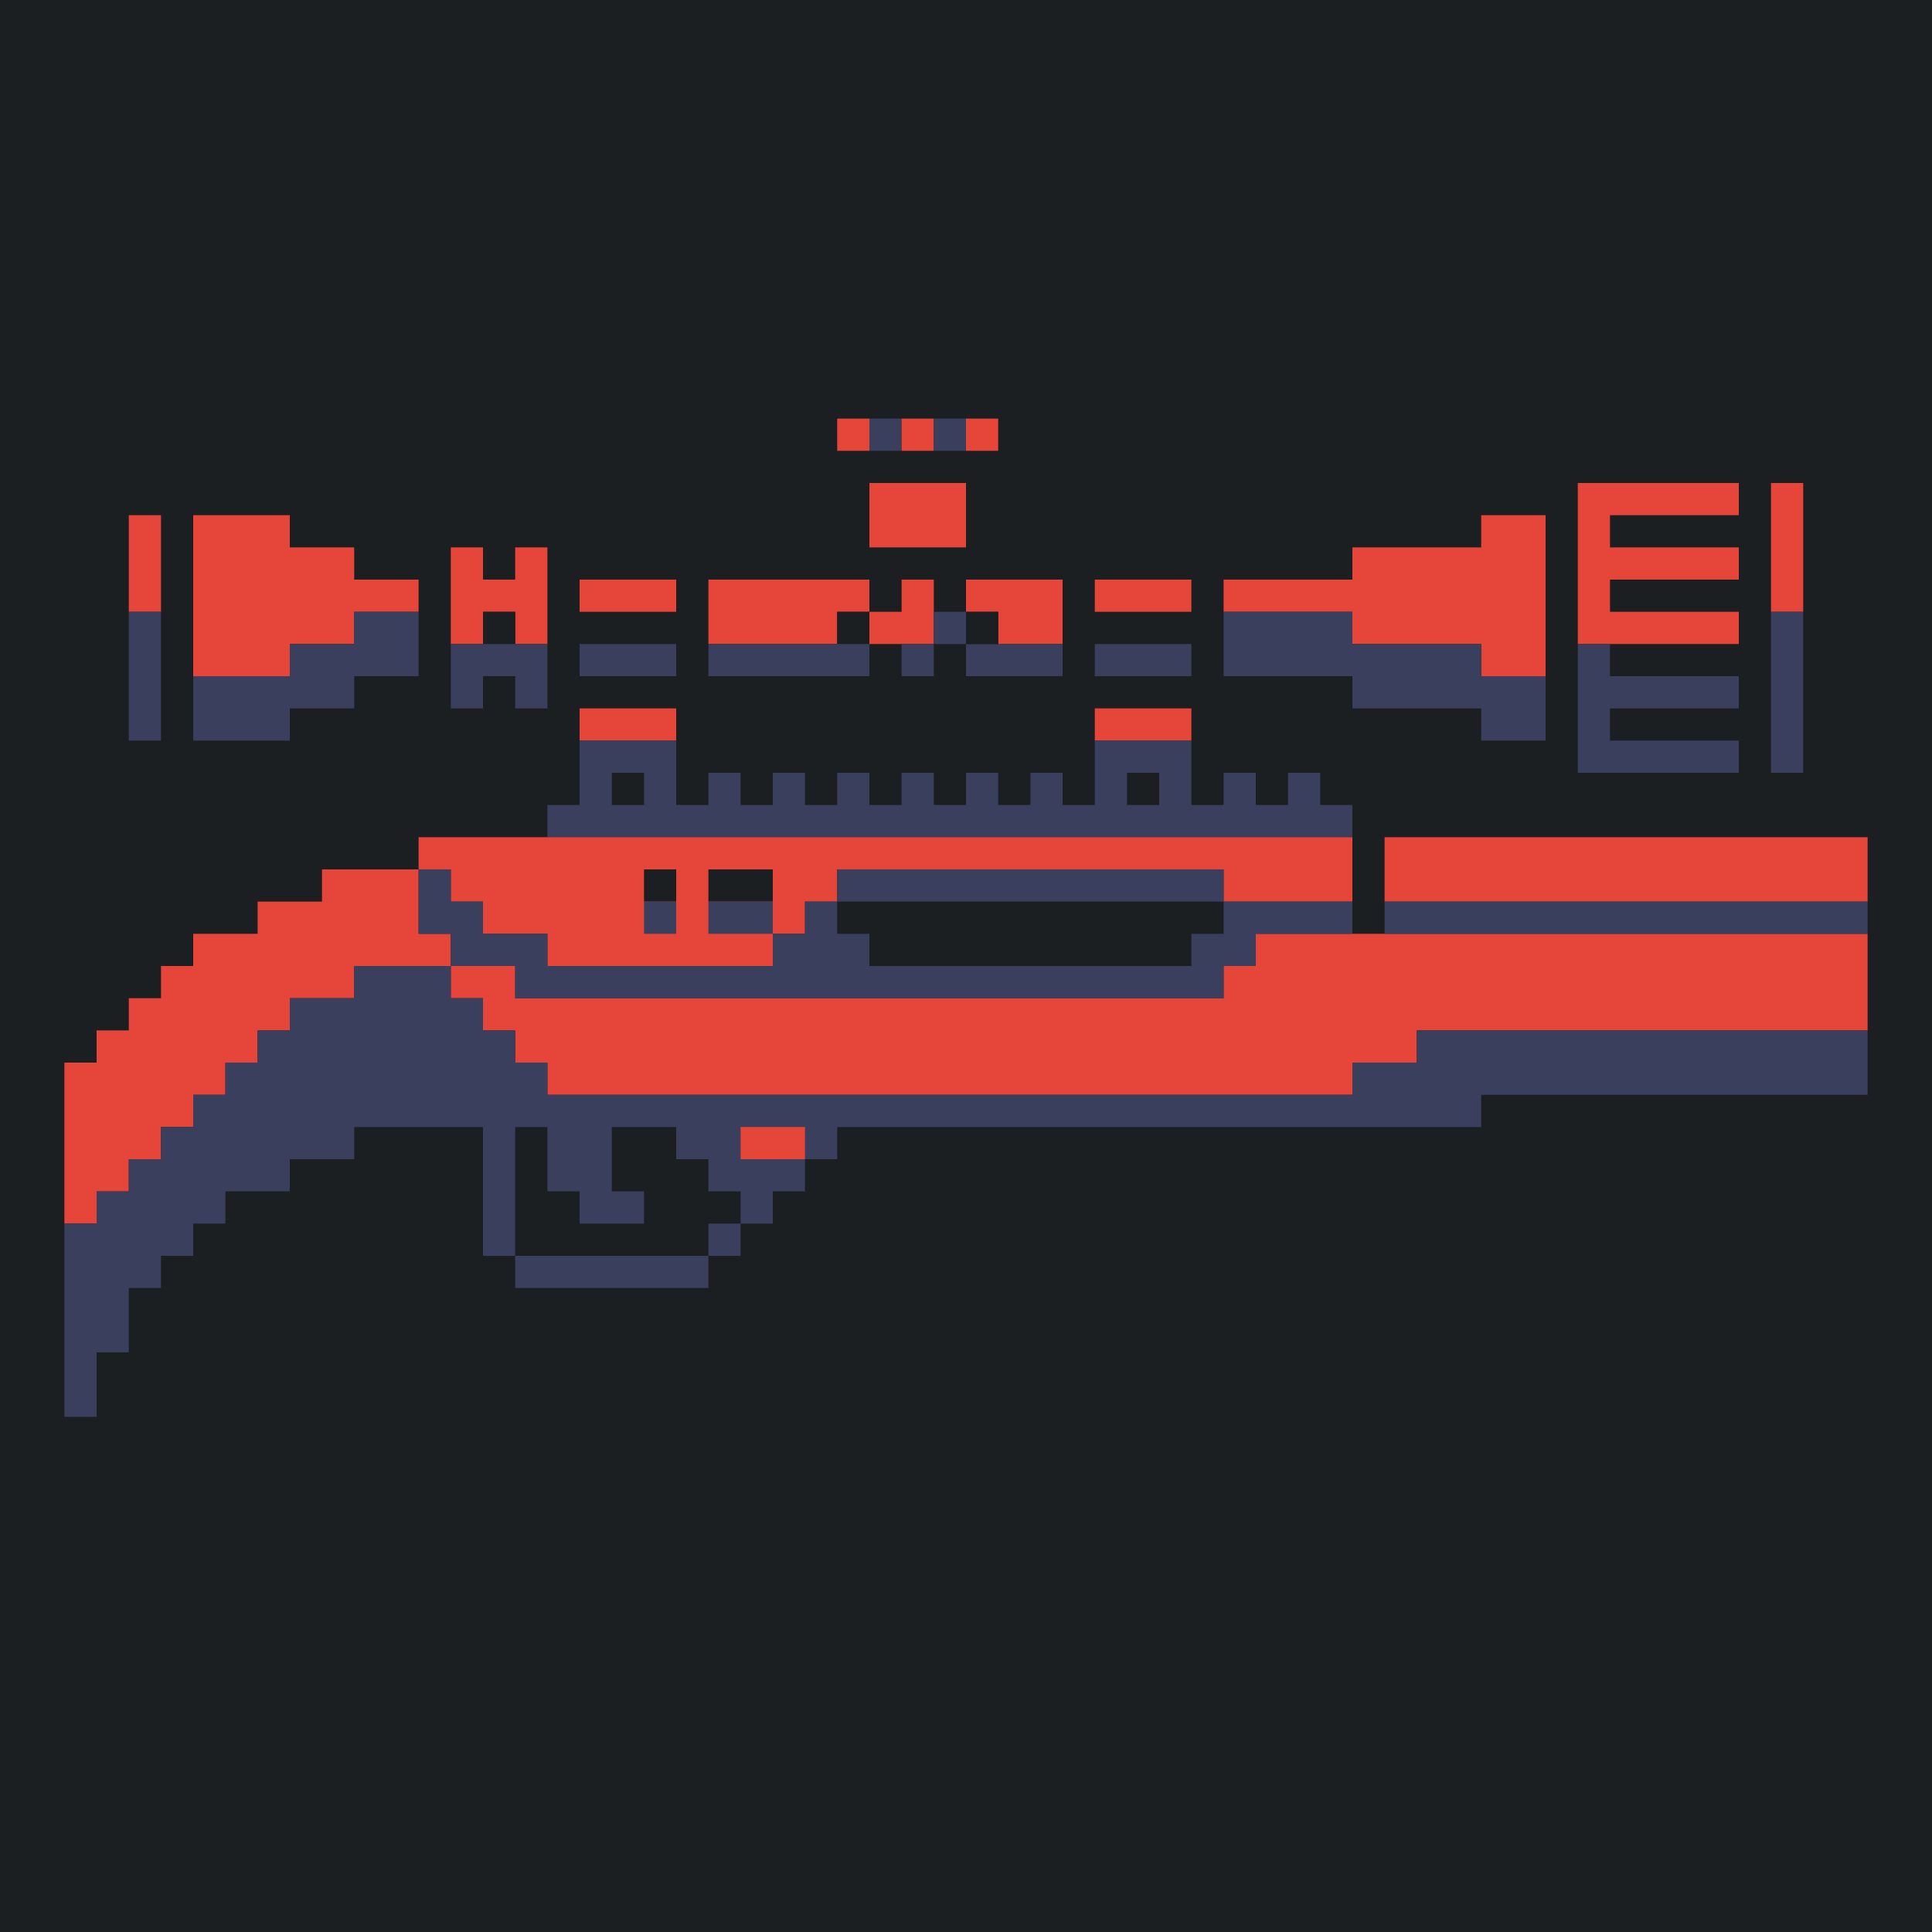 <?xml version="1.0" standalone="yes"?>
<svg xmlns="http://www.w3.org/2000/svg" width="240" height="240">
<path style="fill:#1b1f21; stroke:none;" d="M0 0L0 240L240 240L240 0L0 0z"/>
<path style="fill:#e64539; stroke:none;" d="M104 52L104 56L108 56L108 52L104 52z"/>
<path style="fill:#3a3f5e; stroke:none;" d="M108 52L108 56L112 56L112 52L108 52z"/>
<path style="fill:#e64539; stroke:none;" d="M112 52L112 56L116 56L116 52L112 52z"/>
<path style="fill:#3a3f5e; stroke:none;" d="M116 52L116 56L120 56L120 52L116 52z"/>
<path style="fill:#e64539; stroke:none;" d="M120 52L120 56L124 56L124 52L120 52M108 60L108 68L120 68L120 60L108 60M196 60L196 80L216 80L216 76L200 76L200 72L216 72L216 68L200 68L200 64L216 64L216 60L196 60M220 60L220 76L224 76L224 60L220 60M16 64L16 76L20 76L20 64L16 64M24 64L24 84L36 84L36 80L44 80L44 76L52 76L52 72L44 72L44 68L36 68L36 64L24 64M184 64L184 68L168 68L168 72L152 72L152 76L168 76L168 80L184 80L184 84L192 84L192 64L184 64M56 68L56 80L60 80L60 76L64 76L64 80L68 80L68 68L64 68L64 72L60 72L60 68L56 68M72 72L72 76L84 76L84 72L72 72M88 72L88 80L104 80L104 76L108 76L108 80L116 80L116 72L112 72L112 76L108 76L108 72L88 72M120 72L120 76L124 76L124 80L132 80L132 72L120 72M136 72L136 76L148 76L148 72L136 72z"/>
<path style="fill:#3a3f5e; stroke:none;" d="M16 76L16 92L20 92L20 76L16 76M44 76L44 80L36 80L36 84L24 84L24 92L36 92L36 88L44 88L44 84L52 84L52 76L44 76z"/>
<path style="fill:#1b1f21; stroke:none;" d="M60 76L60 80L64 80L64 76L60 76M104 76L104 80L108 80L108 76L104 76z"/>
<path style="fill:#3a3f5e; stroke:none;" d="M116 76L116 80L120 80L120 84L132 84L132 80L120 80L120 76L116 76z"/>
<path style="fill:#1b1f21; stroke:none;" d="M120 76L120 80L124 80L124 76L120 76z"/>
<path style="fill:#3a3f5e; stroke:none;" d="M152 76L152 84L168 84L168 88L184 88L184 92L192 92L192 84L184 84L184 80L168 80L168 76L152 76M220 76L220 96L224 96L224 76L220 76M56 80L56 88L60 88L60 84L64 84L64 88L68 88L68 80L56 80M72 80L72 84L84 84L84 80L72 80M88 80L88 84L108 84L108 80L88 80M112 80L112 84L116 84L116 80L112 80M136 80L136 84L148 84L148 80L136 80M196 80L196 96L216 96L216 92L200 92L200 88L216 88L216 84L200 84L200 80L196 80z"/>
<path style="fill:#e64539; stroke:none;" d="M72 88L72 92L84 92L84 88L72 88M136 88L136 92L148 92L148 88L136 88z"/>
<path style="fill:#3a3f5e; stroke:none;" d="M72 92L72 100L68 100L68 104L168 104L168 100L164 100L164 96L160 96L160 100L156 100L156 96L152 96L152 100L148 100L148 92L136 92L136 100L132 100L132 96L128 96L128 100L124 100L124 96L120 96L120 100L116 100L116 96L112 96L112 100L108 100L108 96L104 96L104 100L100 100L100 96L96 96L96 100L92 100L92 96L88 96L88 100L84 100L84 92L72 92z"/>
<path style="fill:#1b1f21; stroke:none;" d="M76 96L76 100L80 100L80 96L76 96M140 96L140 100L144 100L144 96L140 96z"/>
<path style="fill:#e64539; stroke:none;" d="M52 104L52 108L40 108L40 112L32 112L32 116L24 116L24 120L20 120L20 124L16 124L16 128L12 128L12 132L8 132L8 152L12 152L12 148L16 148L16 144L20 144L20 140L24 140L24 136L28 136L28 132L32 132L32 128L36 128L36 124L44 124L44 120L56 120L56 124L60 124L60 128L64 128L64 132L68 132L68 136L168 136L168 132L176 132L176 128L232 128L232 116L156 116L156 120L152 120L152 124L64 124L64 120L56 120L56 116L52 116L52 108L56 108L56 112L60 112L60 116L68 116L68 120L96 120L96 116L100 116L100 112L104 112L104 108L152 108L152 112L168 112L168 104L52 104M172 104L172 112L232 112L232 104L172 104z"/>
<path style="fill:#3a3f5e; stroke:none;" d="M52 108L52 116L56 116L56 120L64 120L64 124L152 124L152 120L156 120L156 116L168 116L168 112L152 112L152 108L104 108L104 112L100 112L100 116L96 116L96 120L68 120L68 116L60 116L60 112L56 112L56 108L52 108z"/>
<path style="fill:#1b1f21; stroke:none;" d="M80 108L80 112L84 112L84 108L80 108M88 108L88 112L96 112L96 108L88 108z"/>
<path style="fill:#3a3f5e; stroke:none;" d="M80 112L80 116L84 116L84 112L80 112M88 112L88 116L96 116L96 112L88 112z"/>
<path style="fill:#1b1f21; stroke:none;" d="M104 112L104 116L108 116L108 120L148 120L148 116L152 116L152 112L104 112z"/>
<path style="fill:#3a3f5e; stroke:none;" d="M172 112L172 116L232 116L232 112L172 112M44 120L44 124L36 124L36 128L32 128L32 132L28 132L28 136L24 136L24 140L20 140L20 144L16 144L16 148L12 148L12 152L8 152L8 176L12 176L12 168L16 168L16 160L20 160L20 156L24 156L24 152L28 152L28 148L36 148L36 144L44 144L44 140L60 140L60 156L64 156L64 160L88 160L88 156L92 156L92 152L96 152L96 148L100 148L100 144L104 144L104 140L184 140L184 136L232 136L232 128L176 128L176 132L168 132L168 136L68 136L68 132L64 132L64 128L60 128L60 124L56 124L56 120L44 120z"/>
<path style="fill:#1b1f21; stroke:none;" d="M64 140L64 156L88 156L88 152L92 152L92 148L88 148L88 144L84 144L84 140L76 140L76 148L80 148L80 152L72 152L72 148L68 148L68 140L64 140z"/>
<path style="fill:#e64539; stroke:none;" d="M92 140L92 144L100 144L100 140L92 140z"/>
</svg>
